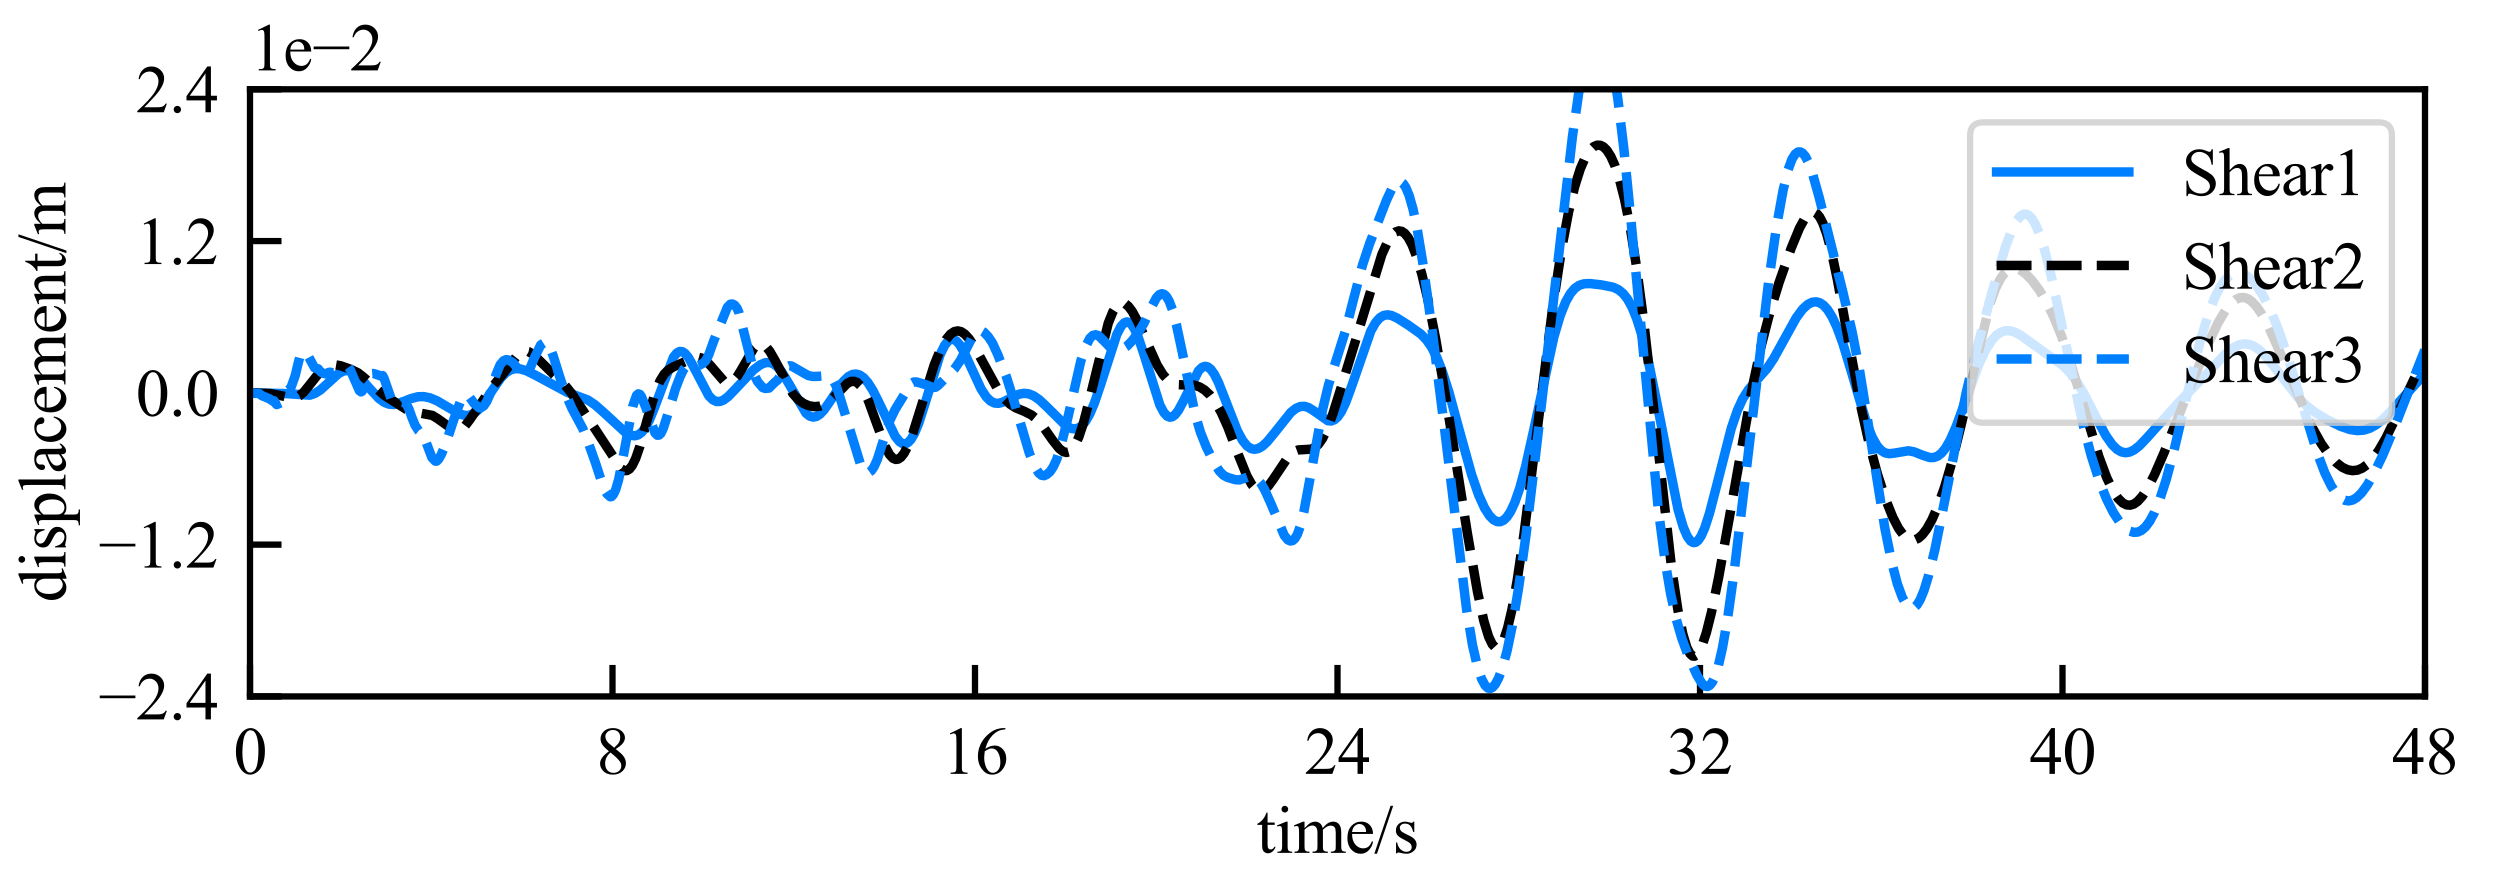 <?xml version="1.0" encoding="utf-8" standalone="no"?>
<!DOCTYPE svg PUBLIC "-//W3C//DTD SVG 1.1//EN"
  "http://www.w3.org/Graphics/SVG/1.1/DTD/svg11.dtd">
<svg xmlns:xlink="http://www.w3.org/1999/xlink" width="396.85pt" height="141.732pt" viewBox="0 0 396.85 141.732" xmlns="http://www.w3.org/2000/svg" version="1.1">
 <defs>
  <style type="text/css">*{stroke-linejoin: round; stroke-linecap: butt}</style>
 </defs>
 <g id="figure_1">
  <g id="patch_1">
   <path d="M 0 141.732 
L 396.85 141.732 
L 396.85 0 
L 0 0 
z
" style="fill: #ffffff"/>
  </g>
  <g id="axes_1">
   <g id="patch_2">
    <path d="M 39.685 110.551 
L 384.944 110.551 
L 384.944 14.173 
L 39.685 14.173 
z
" style="fill: #ffffff"/>
   </g>
   <g id="matplotlib.axis_1">
    <g id="xtick_1">
     <g id="line2d_1">
      <defs>
       <path id="m48080707bb" d="M 0 0 
L 0 -5 
" style="stroke: #000000"/>
      </defs>
      <g>
       <use xlink:href="#m48080707bb" x="39.685" y="110.551" style="stroke: #000000"/>
      </g>
     </g>
     <g id="text_1">
      <!-- 0 -->
      <g transform="translate(37.06 122.842) scale(0.105 -0.105)">
       <defs>
        <path id="TimesNewRomanPSMT-30" d="M 231 2094 
Q 231 2819 450 3342 
Q 669 3866 1031 4122 
Q 1313 4325 1613 4325 
Q 2100 4325 2488 3828 
Q 2972 3213 2972 2159 
Q 2972 1422 2759 906 
Q 2547 391 2217 158 
Q 1888 -75 1581 -75 
Q 975 -75 572 641 
Q 231 1244 231 2094 
z
M 844 2016 
Q 844 1141 1059 588 
Q 1238 122 1591 122 
Q 1759 122 1940 273 
Q 2122 425 2216 781 
Q 2359 1319 2359 2297 
Q 2359 3022 2209 3506 
Q 2097 3866 1919 4016 
Q 1791 4119 1609 4119 
Q 1397 4119 1231 3928 
Q 1006 3669 925 3112 
Q 844 2556 844 2016 
z
" transform="scale(0.016)"/>
       </defs>
       <use xlink:href="#TimesNewRomanPSMT-30"/>
      </g>
     </g>
    </g>
    <g id="xtick_2">
     <g id="line2d_2">
      <g>
       <use xlink:href="#m48080707bb" x="97.228" y="110.551" style="stroke: #000000"/>
      </g>
     </g>
     <g id="text_2">
      <!-- 8 -->
      <g transform="translate(94.603 122.842) scale(0.105 -0.105)">
       <defs>
        <path id="TimesNewRomanPSMT-38" d="M 1228 2134 
Q 725 2547 579 2797 
Q 434 3047 434 3316 
Q 434 3728 753 4026 
Q 1072 4325 1600 4325 
Q 2113 4325 2425 4047 
Q 2738 3769 2738 3413 
Q 2738 3175 2569 2928 
Q 2400 2681 1866 2347 
Q 2416 1922 2594 1678 
Q 2831 1359 2831 1006 
Q 2831 559 2490 242 
Q 2150 -75 1597 -75 
Q 994 -75 656 303 
Q 388 606 388 966 
Q 388 1247 577 1523 
Q 766 1800 1228 2134 
z
M 1719 2469 
Q 2094 2806 2194 3001 
Q 2294 3197 2294 3444 
Q 2294 3772 2109 3958 
Q 1925 4144 1606 4144 
Q 1288 4144 1088 3959 
Q 888 3775 888 3528 
Q 888 3366 970 3203 
Q 1053 3041 1206 2894 
L 1719 2469 
z
M 1375 2016 
Q 1116 1797 991 1539 
Q 866 1281 866 981 
Q 866 578 1086 336 
Q 1306 94 1647 94 
Q 1984 94 2187 284 
Q 2391 475 2391 747 
Q 2391 972 2272 1150 
Q 2050 1481 1375 2016 
z
" transform="scale(0.016)"/>
       </defs>
       <use xlink:href="#TimesNewRomanPSMT-38"/>
      </g>
     </g>
    </g>
    <g id="xtick_3">
     <g id="line2d_3">
      <g>
       <use xlink:href="#m48080707bb" x="154.771" y="110.551" style="stroke: #000000"/>
      </g>
     </g>
     <g id="text_3">
      <!-- 16 -->
      <g transform="translate(149.521 122.842) scale(0.105 -0.105)">
       <defs>
        <path id="TimesNewRomanPSMT-31" d="M 750 3822 
L 1781 4325 
L 1884 4325 
L 1884 747 
Q 1884 391 1914 303 
Q 1944 216 2037 169 
Q 2131 122 2419 116 
L 2419 0 
L 825 0 
L 825 116 
Q 1125 122 1212 167 
Q 1300 213 1334 289 
Q 1369 366 1369 747 
L 1369 3034 
Q 1369 3497 1338 3628 
Q 1316 3728 1258 3775 
Q 1200 3822 1119 3822 
Q 1003 3822 797 3725 
L 750 3822 
z
" transform="scale(0.016)"/>
        <path id="TimesNewRomanPSMT-36" d="M 2869 4325 
L 2869 4209 
Q 2456 4169 2195 4045 
Q 1934 3922 1679 3669 
Q 1425 3416 1258 3105 
Q 1091 2794 978 2366 
Q 1428 2675 1881 2675 
Q 2316 2675 2634 2325 
Q 2953 1975 2953 1425 
Q 2953 894 2631 456 
Q 2244 -75 1606 -75 
Q 1172 -75 869 213 
Q 275 772 275 1663 
Q 275 2231 503 2743 
Q 731 3256 1154 3653 
Q 1578 4050 1965 4187 
Q 2353 4325 2688 4325 
L 2869 4325 
z
M 925 2138 
Q 869 1716 869 1456 
Q 869 1156 980 804 
Q 1091 453 1309 247 
Q 1469 100 1697 100 
Q 1969 100 2183 356 
Q 2397 613 2397 1088 
Q 2397 1622 2184 2012 
Q 1972 2403 1581 2403 
Q 1463 2403 1327 2353 
Q 1191 2303 925 2138 
z
" transform="scale(0.016)"/>
       </defs>
       <use xlink:href="#TimesNewRomanPSMT-31"/>
       <use xlink:href="#TimesNewRomanPSMT-36" x="50"/>
      </g>
     </g>
    </g>
    <g id="xtick_4">
     <g id="line2d_4">
      <g>
       <use xlink:href="#m48080707bb" x="212.315" y="110.551" style="stroke: #000000"/>
      </g>
     </g>
     <g id="text_4">
      <!-- 24 -->
      <g transform="translate(207.065 122.842) scale(0.105 -0.105)">
       <defs>
        <path id="TimesNewRomanPSMT-32" d="M 2934 816 
L 2638 0 
L 138 0 
L 138 116 
Q 1241 1122 1691 1759 
Q 2141 2397 2141 2925 
Q 2141 3328 1894 3587 
Q 1647 3847 1303 3847 
Q 991 3847 742 3664 
Q 494 3481 375 3128 
L 259 3128 
Q 338 3706 661 4015 
Q 984 4325 1469 4325 
Q 1984 4325 2329 3994 
Q 2675 3663 2675 3213 
Q 2675 2891 2525 2569 
Q 2294 2063 1775 1497 
Q 997 647 803 472 
L 1909 472 
Q 2247 472 2383 497 
Q 2519 522 2628 598 
Q 2738 675 2819 816 
L 2934 816 
z
" transform="scale(0.016)"/>
        <path id="TimesNewRomanPSMT-34" d="M 2978 1563 
L 2978 1119 
L 2409 1119 
L 2409 0 
L 1894 0 
L 1894 1119 
L 100 1119 
L 100 1519 
L 2066 4325 
L 2409 4325 
L 2409 1563 
L 2978 1563 
z
M 1894 1563 
L 1894 3666 
L 406 1563 
L 1894 1563 
z
" transform="scale(0.016)"/>
       </defs>
       <use xlink:href="#TimesNewRomanPSMT-32"/>
       <use xlink:href="#TimesNewRomanPSMT-34" x="50"/>
      </g>
     </g>
    </g>
    <g id="xtick_5">
     <g id="line2d_5">
      <g>
       <use xlink:href="#m48080707bb" x="269.858" y="110.551" style="stroke: #000000"/>
      </g>
     </g>
     <g id="text_5">
      <!-- 32 -->
      <g transform="translate(264.608 122.842) scale(0.105 -0.105)">
       <defs>
        <path id="TimesNewRomanPSMT-33" d="M 325 3431 
Q 506 3859 782 4092 
Q 1059 4325 1472 4325 
Q 1981 4325 2253 3994 
Q 2459 3747 2459 3466 
Q 2459 3003 1878 2509 
Q 2269 2356 2469 2072 
Q 2669 1788 2669 1403 
Q 2669 853 2319 450 
Q 1863 -75 997 -75 
Q 569 -75 414 31 
Q 259 138 259 259 
Q 259 350 332 419 
Q 406 488 509 488 
Q 588 488 669 463 
Q 722 447 909 348 
Q 1097 250 1169 231 
Q 1284 197 1416 197 
Q 1734 197 1970 444 
Q 2206 691 2206 1028 
Q 2206 1275 2097 1509 
Q 2016 1684 1919 1775 
Q 1784 1900 1550 2001 
Q 1316 2103 1072 2103 
L 972 2103 
L 972 2197 
Q 1219 2228 1467 2375 
Q 1716 2522 1828 2728 
Q 1941 2934 1941 3181 
Q 1941 3503 1739 3701 
Q 1538 3900 1238 3900 
Q 753 3900 428 3381 
L 325 3431 
z
" transform="scale(0.016)"/>
       </defs>
       <use xlink:href="#TimesNewRomanPSMT-33"/>
       <use xlink:href="#TimesNewRomanPSMT-32" x="50"/>
      </g>
     </g>
    </g>
    <g id="xtick_6">
     <g id="line2d_6">
      <g>
       <use xlink:href="#m48080707bb" x="327.401" y="110.551" style="stroke: #000000"/>
      </g>
     </g>
     <g id="text_6">
      <!-- 40 -->
      <g transform="translate(322.151 122.842) scale(0.105 -0.105)">
       <use xlink:href="#TimesNewRomanPSMT-34"/>
       <use xlink:href="#TimesNewRomanPSMT-30" x="50"/>
      </g>
     </g>
    </g>
    <g id="xtick_7">
     <g id="line2d_7">
      <g>
       <use xlink:href="#m48080707bb" x="384.944" y="110.551" style="stroke: #000000"/>
      </g>
     </g>
     <g id="text_7">
      <!-- 48 -->
      <g transform="translate(379.694 122.842) scale(0.105 -0.105)">
       <use xlink:href="#TimesNewRomanPSMT-34"/>
       <use xlink:href="#TimesNewRomanPSMT-38" x="50"/>
      </g>
     </g>
    </g>
    <g id="text_8">
     <!-- time/s -->
     <g transform="translate(199.482 135.379) scale(0.105 -0.105)">
      <defs>
       <path id="TimesNewRomanPSMT-74" d="M 1031 3803 
L 1031 2863 
L 1700 2863 
L 1700 2644 
L 1031 2644 
L 1031 788 
Q 1031 509 1111 412 
Q 1191 316 1316 316 
Q 1419 316 1516 380 
Q 1613 444 1666 569 
L 1788 569 
Q 1678 263 1478 108 
Q 1278 -47 1066 -47 
Q 922 -47 784 33 
Q 647 113 581 261 
Q 516 409 516 719 
L 516 2644 
L 63 2644 
L 63 2747 
Q 234 2816 414 2980 
Q 594 3144 734 3369 
Q 806 3488 934 3803 
L 1031 3803 
z
" transform="scale(0.016)"/>
       <path id="TimesNewRomanPSMT-69" d="M 928 4444 
Q 1059 4444 1151 4351 
Q 1244 4259 1244 4128 
Q 1244 3997 1151 3903 
Q 1059 3809 928 3809 
Q 797 3809 703 3903 
Q 609 3997 609 4128 
Q 609 4259 701 4351 
Q 794 4444 928 4444 
z
M 1188 2947 
L 1188 647 
Q 1188 378 1227 289 
Q 1266 200 1342 156 
Q 1419 113 1622 113 
L 1622 0 
L 231 0 
L 231 113 
Q 441 113 512 153 
Q 584 194 626 287 
Q 669 381 669 647 
L 669 1750 
Q 669 2216 641 2353 
Q 619 2453 572 2492 
Q 525 2531 444 2531 
Q 356 2531 231 2484 
L 188 2597 
L 1050 2947 
L 1188 2947 
z
" transform="scale(0.016)"/>
       <path id="TimesNewRomanPSMT-6d" d="M 1050 2338 
Q 1363 2650 1419 2697 
Q 1559 2816 1721 2881 
Q 1884 2947 2044 2947 
Q 2313 2947 2506 2790 
Q 2700 2634 2766 2338 
Q 3088 2713 3309 2830 
Q 3531 2947 3766 2947 
Q 3994 2947 4170 2830 
Q 4347 2713 4450 2447 
Q 4519 2266 4519 1878 
L 4519 647 
Q 4519 378 4559 278 
Q 4591 209 4675 161 
Q 4759 113 4950 113 
L 4950 0 
L 3538 0 
L 3538 113 
L 3597 113 
Q 3781 113 3884 184 
Q 3956 234 3988 344 
Q 4000 397 4000 647 
L 4000 1878 
Q 4000 2228 3916 2372 
Q 3794 2572 3525 2572 
Q 3359 2572 3192 2489 
Q 3025 2406 2788 2181 
L 2781 2147 
L 2788 2013 
L 2788 647 
Q 2788 353 2820 281 
Q 2853 209 2943 161 
Q 3034 113 3253 113 
L 3253 0 
L 1806 0 
L 1806 113 
Q 2044 113 2133 169 
Q 2222 225 2256 338 
Q 2272 391 2272 647 
L 2272 1878 
Q 2272 2228 2169 2381 
Q 2031 2581 1784 2581 
Q 1616 2581 1450 2491 
Q 1191 2353 1050 2181 
L 1050 647 
Q 1050 366 1089 281 
Q 1128 197 1204 155 
Q 1281 113 1516 113 
L 1516 0 
L 100 0 
L 100 113 
Q 297 113 375 155 
Q 453 197 493 289 
Q 534 381 534 647 
L 534 1741 
Q 534 2213 506 2350 
Q 484 2453 437 2492 
Q 391 2531 309 2531 
Q 222 2531 100 2484 
L 53 2597 
L 916 2947 
L 1050 2947 
L 1050 2338 
z
" transform="scale(0.016)"/>
       <path id="TimesNewRomanPSMT-65" d="M 681 1784 
Q 678 1147 991 784 
Q 1303 422 1725 422 
Q 2006 422 2214 576 
Q 2422 731 2563 1106 
L 2659 1044 
Q 2594 616 2278 264 
Q 1963 -88 1488 -88 
Q 972 -88 605 314 
Q 238 716 238 1394 
Q 238 2128 614 2539 
Q 991 2950 1559 2950 
Q 2041 2950 2350 2633 
Q 2659 2316 2659 1784 
L 681 1784 
z
M 681 1966 
L 2006 1966 
Q 1991 2241 1941 2353 
Q 1863 2528 1708 2628 
Q 1553 2728 1384 2728 
Q 1125 2728 920 2526 
Q 716 2325 681 1966 
z
" transform="scale(0.016)"/>
       <path id="TimesNewRomanPSMT-2f" d="M 1794 4444 
L 259 -88 
L 9 -88 
L 1544 4444 
L 1794 4444 
z
" transform="scale(0.016)"/>
       <path id="TimesNewRomanPSMT-73" d="M 2050 2947 
L 2050 1972 
L 1947 1972 
Q 1828 2431 1642 2597 
Q 1456 2763 1169 2763 
Q 950 2763 815 2647 
Q 681 2531 681 2391 
Q 681 2216 781 2091 
Q 878 1963 1175 1819 
L 1631 1597 
Q 2266 1288 2266 781 
Q 2266 391 1970 151 
Q 1675 -88 1309 -88 
Q 1047 -88 709 6 
Q 606 38 541 38 
Q 469 38 428 -44 
L 325 -44 
L 325 978 
L 428 978 
Q 516 541 762 319 
Q 1009 97 1316 97 
Q 1531 97 1667 223 
Q 1803 350 1803 528 
Q 1803 744 1651 891 
Q 1500 1038 1047 1263 
Q 594 1488 453 1669 
Q 313 1847 313 2119 
Q 313 2472 555 2709 
Q 797 2947 1181 2947 
Q 1350 2947 1591 2875 
Q 1750 2828 1803 2828 
Q 1853 2828 1881 2850 
Q 1909 2872 1947 2947 
L 2050 2947 
z
" transform="scale(0.016)"/>
      </defs>
      <use xlink:href="#TimesNewRomanPSMT-74"/>
      <use xlink:href="#TimesNewRomanPSMT-69" x="27.783"/>
      <use xlink:href="#TimesNewRomanPSMT-6d" x="55.566"/>
      <use xlink:href="#TimesNewRomanPSMT-65" x="133.35"/>
      <use xlink:href="#TimesNewRomanPSMT-2f" x="177.734"/>
      <use xlink:href="#TimesNewRomanPSMT-73" x="205.518"/>
     </g>
    </g>
   </g>
   <g id="matplotlib.axis_2">
    <g id="ytick_1">
     <g id="line2d_8">
      <defs>
       <path id="mfbdaa15bed" d="M 0 0 
L 5 0 
" style="stroke: #000000"/>
      </defs>
      <g>
       <use xlink:href="#mfbdaa15bed" x="39.685" y="110.551" style="stroke: #000000"/>
      </g>
     </g>
     <g id="text_9">
      <!-- −2.4 -->
      <g transform="translate(15.639 114.196) scale(0.105 -0.105)">
       <defs>
        <path id="TimesNewRomanPSMT-2212" d="M 3484 2000 
L 116 2000 
L 116 2256 
L 3484 2256 
L 3484 2000 
z
" transform="scale(0.016)"/>
        <path id="TimesNewRomanPSMT-2e" d="M 800 606 
Q 947 606 1047 504 
Q 1147 403 1147 259 
Q 1147 116 1045 14 
Q 944 -88 800 -88 
Q 656 -88 554 14 
Q 453 116 453 259 
Q 453 406 554 506 
Q 656 606 800 606 
z
" transform="scale(0.016)"/>
       </defs>
       <use xlink:href="#TimesNewRomanPSMT-2212"/>
       <use xlink:href="#TimesNewRomanPSMT-32" x="56.396"/>
       <use xlink:href="#TimesNewRomanPSMT-2e" x="106.396"/>
       <use xlink:href="#TimesNewRomanPSMT-34" x="131.396"/>
      </g>
     </g>
    </g>
    <g id="ytick_2">
     <g id="line2d_9">
      <g>
       <use xlink:href="#mfbdaa15bed" x="39.685" y="86.457" style="stroke: #000000"/>
      </g>
     </g>
     <g id="text_10">
      <!-- −1.2 -->
      <g transform="translate(15.639 90.102) scale(0.105 -0.105)">
       <use xlink:href="#TimesNewRomanPSMT-2212"/>
       <use xlink:href="#TimesNewRomanPSMT-31" x="56.396"/>
       <use xlink:href="#TimesNewRomanPSMT-2e" x="106.396"/>
       <use xlink:href="#TimesNewRomanPSMT-32" x="131.396"/>
      </g>
     </g>
    </g>
    <g id="ytick_3">
     <g id="line2d_10">
      <g>
       <use xlink:href="#mfbdaa15bed" x="39.685" y="62.362" style="stroke: #000000"/>
      </g>
     </g>
     <g id="text_11">
      <!-- 0.0 -->
      <g transform="translate(21.56 66.008) scale(0.105 -0.105)">
       <use xlink:href="#TimesNewRomanPSMT-30"/>
       <use xlink:href="#TimesNewRomanPSMT-2e" x="50"/>
       <use xlink:href="#TimesNewRomanPSMT-30" x="75"/>
      </g>
     </g>
    </g>
    <g id="ytick_4">
     <g id="line2d_11">
      <g>
       <use xlink:href="#mfbdaa15bed" x="39.685" y="38.268" style="stroke: #000000"/>
      </g>
     </g>
     <g id="text_12">
      <!-- 1.2 -->
      <g transform="translate(21.56 41.913) scale(0.105 -0.105)">
       <use xlink:href="#TimesNewRomanPSMT-31"/>
       <use xlink:href="#TimesNewRomanPSMT-2e" x="50"/>
       <use xlink:href="#TimesNewRomanPSMT-32" x="75"/>
      </g>
     </g>
    </g>
    <g id="ytick_5">
     <g id="line2d_12">
      <g>
       <use xlink:href="#mfbdaa15bed" x="39.685" y="14.173" style="stroke: #000000"/>
      </g>
     </g>
     <g id="text_13">
      <!-- 2.4 -->
      <g transform="translate(21.56 17.819) scale(0.105 -0.105)">
       <use xlink:href="#TimesNewRomanPSMT-32"/>
       <use xlink:href="#TimesNewRomanPSMT-2e" x="50"/>
       <use xlink:href="#TimesNewRomanPSMT-34" x="75"/>
      </g>
     </g>
    </g>
    <g id="text_14">
     <!-- displacement/m -->
     <g transform="translate(10.393 95.604) rotate(-90) scale(0.105 -0.105)">
      <defs>
       <path id="TimesNewRomanPSMT-64" d="M 2222 322 
Q 2013 103 1813 7 
Q 1613 -88 1381 -88 
Q 913 -88 563 304 
Q 213 697 213 1313 
Q 213 1928 600 2439 
Q 988 2950 1597 2950 
Q 1975 2950 2222 2709 
L 2222 3238 
Q 2222 3728 2198 3840 
Q 2175 3953 2125 3993 
Q 2075 4034 2000 4034 
Q 1919 4034 1784 3984 
L 1744 4094 
L 2597 4444 
L 2738 4444 
L 2738 1134 
Q 2738 631 2761 520 
Q 2784 409 2836 365 
Q 2888 322 2956 322 
Q 3041 322 3181 375 
L 3216 266 
L 2366 -88 
L 2222 -88 
L 2222 322 
z
M 2222 541 
L 2222 2016 
Q 2203 2228 2109 2403 
Q 2016 2578 1861 2667 
Q 1706 2756 1559 2756 
Q 1284 2756 1069 2509 
Q 784 2184 784 1559 
Q 784 928 1059 592 
Q 1334 256 1672 256 
Q 1956 256 2222 541 
z
" transform="scale(0.016)"/>
       <path id="TimesNewRomanPSMT-70" d="M -6 2578 
L 875 2934 
L 994 2934 
L 994 2266 
Q 1216 2644 1439 2795 
Q 1663 2947 1909 2947 
Q 2341 2947 2628 2609 
Q 2981 2197 2981 1534 
Q 2981 794 2556 309 
Q 2206 -88 1675 -88 
Q 1444 -88 1275 -22 
Q 1150 25 994 166 
L 994 -706 
Q 994 -1000 1030 -1079 
Q 1066 -1159 1155 -1206 
Q 1244 -1253 1478 -1253 
L 1478 -1369 
L -22 -1369 
L -22 -1253 
L 56 -1253 
Q 228 -1256 350 -1188 
Q 409 -1153 442 -1076 
Q 475 -1000 475 -688 
L 475 2019 
Q 475 2297 450 2372 
Q 425 2447 370 2484 
Q 316 2522 222 2522 
Q 147 2522 31 2478 
L -6 2578 
z
M 994 2081 
L 994 1013 
Q 994 666 1022 556 
Q 1066 375 1236 237 
Q 1406 100 1666 100 
Q 1978 100 2172 344 
Q 2425 663 2425 1241 
Q 2425 1897 2138 2250 
Q 1938 2494 1663 2494 
Q 1513 2494 1366 2419 
Q 1253 2363 994 2081 
z
" transform="scale(0.016)"/>
       <path id="TimesNewRomanPSMT-6c" d="M 1184 4444 
L 1184 647 
Q 1184 378 1223 290 
Q 1263 203 1344 158 
Q 1425 113 1647 113 
L 1647 0 
L 244 0 
L 244 113 
Q 441 113 512 153 
Q 584 194 625 287 
Q 666 381 666 647 
L 666 3247 
Q 666 3731 644 3842 
Q 622 3953 573 3993 
Q 525 4034 450 4034 
Q 369 4034 244 3984 
L 191 4094 
L 1044 4444 
L 1184 4444 
z
" transform="scale(0.016)"/>
       <path id="TimesNewRomanPSMT-61" d="M 1822 413 
Q 1381 72 1269 19 
Q 1100 -59 909 -59 
Q 613 -59 420 144 
Q 228 347 228 678 
Q 228 888 322 1041 
Q 450 1253 767 1440 
Q 1084 1628 1822 1897 
L 1822 2009 
Q 1822 2438 1686 2597 
Q 1550 2756 1291 2756 
Q 1094 2756 978 2650 
Q 859 2544 859 2406 
L 866 2225 
Q 866 2081 792 2003 
Q 719 1925 600 1925 
Q 484 1925 411 2006 
Q 338 2088 338 2228 
Q 338 2497 613 2722 
Q 888 2947 1384 2947 
Q 1766 2947 2009 2819 
Q 2194 2722 2281 2516 
Q 2338 2381 2338 1966 
L 2338 994 
Q 2338 584 2353 492 
Q 2369 400 2405 369 
Q 2441 338 2488 338 
Q 2538 338 2575 359 
Q 2641 400 2828 588 
L 2828 413 
Q 2478 -56 2159 -56 
Q 2006 -56 1915 50 
Q 1825 156 1822 413 
z
M 1822 616 
L 1822 1706 
Q 1350 1519 1213 1441 
Q 966 1303 859 1153 
Q 753 1003 753 825 
Q 753 600 887 451 
Q 1022 303 1197 303 
Q 1434 303 1822 616 
z
" transform="scale(0.016)"/>
       <path id="TimesNewRomanPSMT-63" d="M 2631 1088 
Q 2516 522 2178 217 
Q 1841 -88 1431 -88 
Q 944 -88 581 321 
Q 219 731 219 1428 
Q 219 2103 620 2525 
Q 1022 2947 1584 2947 
Q 2006 2947 2278 2723 
Q 2550 2500 2550 2259 
Q 2550 2141 2473 2067 
Q 2397 1994 2259 1994 
Q 2075 1994 1981 2113 
Q 1928 2178 1911 2362 
Q 1894 2547 1784 2644 
Q 1675 2738 1481 2738 
Q 1169 2738 978 2506 
Q 725 2200 725 1697 
Q 725 1184 976 792 
Q 1228 400 1656 400 
Q 1963 400 2206 609 
Q 2378 753 2541 1131 
L 2631 1088 
z
" transform="scale(0.016)"/>
       <path id="TimesNewRomanPSMT-6e" d="M 1034 2341 
Q 1538 2947 1994 2947 
Q 2228 2947 2397 2830 
Q 2566 2713 2666 2444 
Q 2734 2256 2734 1869 
L 2734 647 
Q 2734 375 2778 278 
Q 2813 200 2889 156 
Q 2966 113 3172 113 
L 3172 0 
L 1756 0 
L 1756 113 
L 1816 113 
Q 2016 113 2095 173 
Q 2175 234 2206 353 
Q 2219 400 2219 647 
L 2219 1819 
Q 2219 2209 2117 2386 
Q 2016 2563 1775 2563 
Q 1403 2563 1034 2156 
L 1034 647 
Q 1034 356 1069 288 
Q 1113 197 1189 155 
Q 1266 113 1500 113 
L 1500 0 
L 84 0 
L 84 113 
L 147 113 
Q 366 113 442 223 
Q 519 334 519 647 
L 519 1709 
Q 519 2225 495 2337 
Q 472 2450 423 2490 
Q 375 2531 294 2531 
Q 206 2531 84 2484 
L 38 2597 
L 900 2947 
L 1034 2947 
L 1034 2341 
z
" transform="scale(0.016)"/>
      </defs>
      <use xlink:href="#TimesNewRomanPSMT-64"/>
      <use xlink:href="#TimesNewRomanPSMT-69" x="50"/>
      <use xlink:href="#TimesNewRomanPSMT-73" x="77.783"/>
      <use xlink:href="#TimesNewRomanPSMT-70" x="116.699"/>
      <use xlink:href="#TimesNewRomanPSMT-6c" x="166.699"/>
      <use xlink:href="#TimesNewRomanPSMT-61" x="194.482"/>
      <use xlink:href="#TimesNewRomanPSMT-63" x="238.867"/>
      <use xlink:href="#TimesNewRomanPSMT-65" x="283.252"/>
      <use xlink:href="#TimesNewRomanPSMT-6d" x="327.637"/>
      <use xlink:href="#TimesNewRomanPSMT-65" x="405.42"/>
      <use xlink:href="#TimesNewRomanPSMT-6e" x="449.805"/>
      <use xlink:href="#TimesNewRomanPSMT-74" x="499.805"/>
      <use xlink:href="#TimesNewRomanPSMT-2f" x="527.588"/>
      <use xlink:href="#TimesNewRomanPSMT-6d" x="555.371"/>
     </g>
    </g>
    <g id="text_15">
     <!-- 1e−2 -->
     <g transform="translate(39.685 11.173) scale(0.105 -0.105)">
      <use xlink:href="#TimesNewRomanPSMT-31"/>
      <use xlink:href="#TimesNewRomanPSMT-65" x="50"/>
      <use xlink:href="#TimesNewRomanPSMT-2212" x="94.385"/>
      <use xlink:href="#TimesNewRomanPSMT-32" x="150.781"/>
     </g>
    </g>
   </g>
   <g id="line2d_13">
    <path d="M 39.685 62.362 
L 45.259 62.471 
L 49.18 62.733 
L 50.007 62.445 
L 50.87 61.896 
L 51.985 60.888 
L 53.747 59.291 
L 54.502 58.906 
L 55.15 58.813 
L 55.761 58.943 
L 56.444 59.324 
L 57.272 60.057 
L 58.638 61.623 
L 60.149 63.252 
L 61.012 63.876 
L 61.767 64.163 
L 62.522 64.206 
L 63.386 64.013 
L 65.184 63.289 
L 66.335 62.981 
L 67.27 62.955 
L 68.241 63.154 
L 69.392 63.633 
L 70.974 64.564 
L 72.988 65.723 
L 73.851 65.955 
L 74.535 65.914 
L 75.182 65.65 
L 75.865 65.114 
L 76.656 64.191 
L 77.843 62.407 
L 79.462 60.035 
L 80.325 59.158 
L 81.08 58.699 
L 81.799 58.52 
L 82.591 58.563 
L 83.562 58.858 
L 84.928 59.53 
L 90.035 62.273 
L 93.308 63.49 
L 94.459 64.263 
L 95.862 65.498 
L 99.35 68.709 
L 100.177 69.111 
L 100.789 69.178 
L 101.328 69.021 
L 101.868 68.62 
L 102.443 67.894 
L 103.09 66.697 
L 103.918 64.648 
L 106.903 56.695 
L 107.442 56.033 
L 107.91 55.787 
L 108.305 55.821 
L 108.737 56.097 
L 109.276 56.751 
L 109.996 58.024 
L 112.513 62.83 
L 113.16 63.47 
L 113.736 63.733 
L 114.275 63.733 
L 114.851 63.506 
L 115.57 62.97 
L 116.685 61.821 
L 119.598 58.723 
L 120.677 57.912 
L 121.468 57.577 
L 122.116 57.534 
L 122.727 57.726 
L 123.338 58.166 
L 124.022 58.951 
L 124.885 60.326 
L 127.942 65.592 
L 128.553 66.066 
L 129.093 66.211 
L 129.596 66.114 
L 130.136 65.775 
L 130.819 65.052 
L 131.79 63.644 
L 133.876 60.542 
L 134.667 59.783 
L 135.315 59.44 
L 135.89 59.371 
L 136.465 59.53 
L 137.077 59.952 
L 137.76 60.718 
L 138.551 61.96 
L 139.594 64.049 
L 142.112 69.277 
L 142.795 70.115 
L 143.299 70.423 
L 143.73 70.446 
L 144.162 70.232 
L 144.629 69.727 
L 145.169 68.799 
L 145.852 67.146 
L 146.787 64.232 
L 149.233 56.302 
L 149.952 54.817 
L 150.528 54.106 
L 150.995 53.86 
L 151.391 53.882 
L 151.822 54.134 
L 152.326 54.699 
L 153.009 55.844 
L 154.052 58.108 
L 155.742 61.753 
L 156.57 63.016 
L 157.253 63.679 
L 157.864 63.978 
L 158.476 64.029 
L 159.159 63.856 
L 160.202 63.325 
L 161.712 62.587 
L 162.54 62.435 
L 163.295 62.519 
L 164.086 62.84 
L 164.985 63.459 
L 166.172 64.577 
L 169.229 67.6 
L 170.02 68.006 
L 170.632 68.089 
L 171.207 67.938 
L 171.747 67.56 
L 172.322 66.882 
L 172.969 65.762 
L 173.725 63.993 
L 174.732 61 
L 177.285 53.072 
L 177.968 51.777 
L 178.472 51.241 
L 178.868 51.095 
L 179.227 51.182 
L 179.623 51.516 
L 180.09 52.221 
L 180.702 53.594 
L 181.529 56.072 
L 184.118 64.296 
L 184.766 65.507 
L 185.269 66.051 
L 185.701 66.226 
L 186.096 66.155 
L 186.528 65.839 
L 187.067 65.139 
L 187.787 63.802 
L 190.268 58.842 
L 190.844 58.299 
L 191.311 58.148 
L 191.743 58.253 
L 192.21 58.63 
L 192.75 59.381 
L 193.433 60.744 
L 194.476 63.401 
L 196.418 68.39 
L 197.281 69.968 
L 197.965 70.795 
L 198.576 71.207 
L 199.152 71.326 
L 199.727 71.21 
L 200.374 70.839 
L 201.166 70.113 
L 202.28 68.757 
L 204.906 65.464 
L 205.733 64.812 
L 206.416 64.528 
L 207.064 64.497 
L 207.711 64.692 
L 208.502 65.184 
L 210.804 66.794 
L 211.343 66.826 
L 211.847 66.624 
L 212.351 66.171 
L 212.926 65.332 
L 213.609 63.909 
L 214.508 61.469 
L 217.601 52.55 
L 218.357 51.215 
L 219.004 50.47 
L 219.615 50.085 
L 220.227 49.969 
L 220.874 50.077 
L 221.737 50.465 
L 223.535 51.598 
L 225.549 53.031 
L 226.449 53.961 
L 227.24 55.098 
L 228.067 56.702 
L 228.966 58.979 
L 230.009 62.268 
L 231.627 68.238 
L 233.606 75.352 
L 234.72 78.573 
L 235.655 80.637 
L 236.447 81.877 
L 237.094 82.523 
L 237.67 82.804 
L 238.173 82.811 
L 238.677 82.583 
L 239.216 82.068 
L 239.791 81.195 
L 240.475 79.716 
L 241.266 77.412 
L 242.201 73.936 
L 243.424 68.451 
L 246.661 53.487 
L 247.668 50.085 
L 248.531 47.92 
L 249.286 46.587 
L 250.005 45.753 
L 250.689 45.287 
L 251.444 45.049 
L 252.379 45.01 
L 254.213 45.224 
L 256.083 45.594 
L 256.946 46.005 
L 257.666 46.603 
L 258.349 47.47 
L 259.068 48.77 
L 259.824 50.626 
L 260.651 53.272 
L 261.622 57.174 
L 262.845 63.097 
L 266.369 80.856 
L 267.196 83.663 
L 267.844 85.168 
L 268.383 85.903 
L 268.815 86.135 
L 269.174 86.084 
L 269.57 85.777 
L 270.038 85.087 
L 270.613 83.793 
L 271.368 81.467 
L 272.447 77.314 
L 274.821 67.994 
L 275.792 65.15 
L 276.655 63.27 
L 277.518 61.906 
L 278.597 60.648 
L 280.503 58.492 
L 281.582 56.87 
L 283.021 54.253 
L 285.143 50.427 
L 286.15 49.074 
L 286.977 48.321 
L 287.66 47.979 
L 288.272 47.906 
L 288.847 48.052 
L 289.458 48.447 
L 290.106 49.152 
L 290.825 50.294 
L 291.616 51.992 
L 292.551 54.557 
L 293.81 58.738 
L 296.328 67.243 
L 297.227 69.464 
L 297.982 70.784 
L 298.629 71.512 
L 299.241 71.889 
L 299.888 72.021 
L 300.679 71.935 
L 302.945 71.555 
L 303.844 71.725 
L 305.103 72.231 
L 306.29 72.627 
L 306.973 72.628 
L 307.584 72.404 
L 308.196 71.926 
L 308.843 71.121 
L 309.598 69.799 
L 310.534 67.665 
L 311.936 63.813 
L 314.13 57.833 
L 315.209 55.535 
L 316.108 54.101 
L 316.899 53.224 
L 317.619 52.728 
L 318.338 52.498 
L 319.057 52.503 
L 319.848 52.734 
L 320.855 53.278 
L 322.474 54.458 
L 325.171 56.394 
L 327.437 58.013 
L 328.552 59.118 
L 329.595 60.478 
L 330.746 62.371 
L 332.4 65.595 
L 334.27 69.127 
L 335.277 70.569 
L 336.068 71.348 
L 336.752 71.739 
L 337.399 71.865 
L 338.046 71.765 
L 338.766 71.42 
L 339.629 70.741 
L 340.816 69.493 
L 345.743 63.999 
L 349.843 59.82 
L 353.475 55.959 
L 354.59 55.129 
L 355.489 54.715 
L 356.28 54.577 
L 357.036 54.662 
L 357.827 54.982 
L 358.69 55.587 
L 359.697 56.585 
L 361.064 58.293 
L 364.732 63.044 
L 366.135 64.41 
L 367.609 65.537 
L 369.443 66.648 
L 371.565 67.684 
L 373.076 68.194 
L 374.227 68.356 
L 375.234 68.275 
L 376.205 67.97 
L 377.212 67.407 
L 378.327 66.507 
L 379.693 65.09 
L 384.908 59.341 
L 384.908 59.341 
" clip-path="url(#p059e25eb04)" style="fill: none; stroke: #0080ff; stroke-width: 1.5; stroke-linecap: square"/>
   </g>
   <g id="line2d_14">
    <path d="M 39.685 62.362 
L 42.922 62.47 
L 44.396 62.766 
L 46.195 63.142 
L 46.95 63.067 
L 47.561 62.8 
L 48.209 62.254 
L 49.072 61.196 
L 50.906 58.88 
L 51.697 58.255 
L 52.416 57.962 
L 53.136 57.9 
L 54.035 58.053 
L 55.617 58.604 
L 56.84 59.192 
L 57.703 59.868 
L 61.012 62.759 
L 64.788 65.169 
L 65.867 65.415 
L 68.636 65.944 
L 69.464 66.453 
L 72.125 68.349 
L 72.7 68.353 
L 73.24 68.122 
L 73.815 67.619 
L 74.571 66.626 
L 78.059 61.547 
L 79.929 59.252 
L 82.195 56.304 
L 82.842 55.85 
L 83.382 55.724 
L 83.921 55.829 
L 84.533 56.191 
L 85.396 56.993 
L 87.949 59.489 
L 89.64 61.081 
L 90.791 62.525 
L 92.553 65.176 
L 98.631 74.441 
L 99.134 74.711 
L 99.53 74.696 
L 99.925 74.451 
L 100.357 73.903 
L 100.897 72.806 
L 101.58 70.831 
L 102.731 66.653 
L 103.989 62.36 
L 104.745 60.507 
L 105.428 59.388 
L 106.075 58.729 
L 106.867 58.25 
L 110.175 56.787 
L 110.859 56.71 
L 111.47 56.873 
L 112.081 57.283 
L 112.837 58.091 
L 114.959 60.55 
L 115.498 60.776 
L 115.966 60.732 
L 116.433 60.453 
L 116.973 59.85 
L 117.692 58.674 
L 119.67 55.24 
L 120.245 54.742 
L 120.713 54.608 
L 121.145 54.706 
L 121.612 55.044 
L 122.188 55.753 
L 122.979 57.122 
L 125.856 62.477 
L 126.719 63.437 
L 127.546 64.042 
L 128.409 64.408 
L 129.308 64.554 
L 130.172 64.467 
L 130.963 64.164 
L 131.79 63.596 
L 132.761 62.632 
L 134.487 60.867 
L 135.099 60.557 
L 135.602 60.532 
L 136.07 60.733 
L 136.573 61.211 
L 137.149 62.096 
L 137.868 63.663 
L 138.947 66.65 
L 140.493 70.851 
L 141.213 72.172 
L 141.752 72.748 
L 142.184 72.93 
L 142.579 72.878 
L 143.011 72.585 
L 143.514 71.948 
L 144.126 70.783 
L 144.917 68.743 
L 146.104 64.957 
L 148.298 57.916 
L 149.305 55.456 
L 150.168 53.905 
L 150.887 53.041 
L 151.499 52.633 
L 152.038 52.525 
L 152.578 52.653 
L 153.153 53.035 
L 153.836 53.778 
L 154.735 55.123 
L 156.102 57.633 
L 158.404 61.844 
L 159.447 63.285 
L 160.346 64.168 
L 161.245 64.741 
L 162.648 65.32 
L 163.762 65.889 
L 164.626 66.596 
L 165.525 67.636 
L 167.071 69.855 
L 168.15 71.212 
L 168.797 71.703 
L 169.301 71.826 
L 169.733 71.708 
L 170.164 71.359 
L 170.668 70.637 
L 171.243 69.389 
L 171.962 67.23 
L 172.897 63.625 
L 175.918 51.32 
L 176.638 49.531 
L 177.249 48.566 
L 177.753 48.157 
L 178.184 48.069 
L 178.616 48.206 
L 179.119 48.619 
L 179.731 49.433 
L 180.558 50.951 
L 181.853 53.878 
L 183.687 57.945 
L 184.622 59.475 
L 185.413 60.358 
L 186.132 60.836 
L 186.888 61.064 
L 187.859 61.099 
L 189.549 61.139 
L 190.412 61.415 
L 191.239 61.926 
L 192.067 62.705 
L 192.93 63.838 
L 193.829 65.408 
L 194.872 67.724 
L 196.454 71.883 
L 197.929 75.536 
L 198.72 76.946 
L 199.331 77.629 
L 199.835 77.893 
L 200.302 77.895 
L 200.77 77.675 
L 201.345 77.137 
L 202.101 76.094 
L 204.69 72.225 
L 205.409 71.67 
L 206.093 71.42 
L 206.92 71.373 
L 208.143 71.3 
L 208.754 71.012 
L 209.329 70.481 
L 209.941 69.598 
L 210.66 68.134 
L 211.559 65.752 
L 212.962 61.303 
L 219.364 40.372 
L 220.263 38.404 
L 220.982 37.322 
L 221.557 36.812 
L 222.061 36.644 
L 222.528 36.73 
L 222.996 37.052 
L 223.535 37.721 
L 224.147 38.861 
L 224.866 40.711 
L 225.693 43.484 
L 226.664 47.549 
L 227.887 53.717 
L 229.542 63.319 
L 232.922 84.605 
L 234.541 93.973 
L 235.548 98.585 
L 236.303 101.067 
L 236.878 102.268 
L 237.31 102.734 
L 237.67 102.823 
L 237.993 102.666 
L 238.353 102.226 
L 238.784 101.333 
L 239.324 99.673 
L 240.007 96.759 
L 240.834 92.167 
L 241.913 84.806 
L 243.568 71.76 
L 246.517 48.496 
L 247.883 39.556 
L 248.998 33.643 
L 249.969 29.601 
L 250.868 26.772 
L 251.66 24.97 
L 252.379 23.854 
L 252.99 23.276 
L 253.53 23.044 
L 254.033 23.062 
L 254.537 23.312 
L 255.076 23.847 
L 255.688 24.803 
L 256.335 26.245 
L 257.054 28.399 
L 257.882 31.639 
L 258.781 36.133 
L 259.752 42.159 
L 260.867 50.522 
L 262.341 63.436 
L 265.326 89.955 
L 266.333 96.729 
L 267.124 100.634 
L 267.772 102.777 
L 268.275 103.766 
L 268.671 104.131 
L 268.995 104.169 
L 269.318 103.983 
L 269.714 103.469 
L 270.217 102.399 
L 270.865 100.43 
L 271.692 97.134 
L 272.843 91.525 
L 274.605 81.666 
L 278.237 61.163 
L 279.64 54.643 
L 280.935 49.639 
L 282.409 44.852 
L 284.315 39.44 
L 285.646 36.212 
L 286.509 34.647 
L 287.121 33.935 
L 287.624 33.664 
L 288.02 33.68 
L 288.415 33.917 
L 288.847 34.439 
L 289.35 35.407 
L 289.962 37.096 
L 290.717 39.912 
L 291.688 44.496 
L 293.307 53.43 
L 295.321 64.204 
L 296.687 70.293 
L 298.018 75.235 
L 299.313 79.238 
L 300.464 82.121 
L 301.399 83.914 
L 302.19 84.978 
L 302.837 85.513 
L 303.413 85.724 
L 303.952 85.698 
L 304.528 85.435 
L 305.139 84.903 
L 305.858 83.961 
L 306.685 82.484 
L 307.62 80.346 
L 308.699 77.288 
L 309.886 73.215 
L 311.289 67.545 
L 315.82 48.441 
L 316.755 45.833 
L 317.547 44.24 
L 318.23 43.314 
L 318.877 42.796 
L 319.489 42.593 
L 320.1 42.631 
L 320.783 42.911 
L 321.575 43.489 
L 322.546 44.491 
L 323.661 45.973 
L 324.847 47.937 
L 326.034 50.356 
L 327.257 53.382 
L 328.624 57.391 
L 330.53 63.756 
L 333.155 72.422 
L 334.414 75.806 
L 335.421 77.902 
L 336.248 79.143 
L 336.967 79.84 
L 337.579 80.145 
L 338.154 80.192 
L 338.73 80.01 
L 339.341 79.578 
L 340.06 78.781 
L 340.924 77.461 
L 342.003 75.365 
L 343.513 71.884 
L 347.181 62.637 
L 350.49 54.624 
L 352.109 51.226 
L 353.259 49.285 
L 354.159 48.161 
L 354.914 47.536 
L 355.597 47.247 
L 356.208 47.222 
L 356.82 47.419 
L 357.467 47.865 
L 358.222 48.677 
L 359.086 49.952 
L 360.165 51.976 
L 361.603 55.197 
L 367.034 67.848 
L 368.472 70.41 
L 369.731 72.213 
L 370.846 73.432 
L 371.817 74.179 
L 372.68 74.579 
L 373.471 74.714 
L 374.227 74.624 
L 374.982 74.312 
L 375.773 73.744 
L 376.636 72.844 
L 377.607 71.499 
L 378.758 69.503 
L 380.269 66.394 
L 384.584 57.232 
L 384.908 56.667 
L 384.908 56.667 
" clip-path="url(#p059e25eb04)" style="fill: none; stroke-dasharray: 5.55,2.4; stroke-dashoffset: 0; stroke: #000000; stroke-width: 1.5"/>
   </g>
   <g id="line2d_15">
    <path d="M 39.685 62.362 
L 41.16 62.477 
L 41.483 62.753 
L 41.807 62.915 
L 42.131 63.031 
L 42.526 63.212 
L 42.778 63.3 
L 43.245 63.642 
L 43.461 63.603 
L 43.677 63.953 
L 43.929 64.226 
L 44.504 63.972 
L 44.648 63.904 
L 44.9 63.384 
L 45.619 62.008 
L 45.871 61.815 
L 46.123 61.675 
L 46.338 61.104 
L 46.878 59.576 
L 47.166 58.316 
L 47.597 56.623 
L 47.957 55.932 
L 48.137 55.912 
L 48.856 56.384 
L 49.935 58.389 
L 50.151 58.471 
L 50.51 58.552 
L 50.834 58.951 
L 51.122 59.181 
L 51.589 59.324 
L 51.841 59.388 
L 52.165 59.116 
L 52.416 59.086 
L 52.812 59.202 
L 53.603 58.699 
L 54.394 58.543 
L 54.79 58.374 
L 55.294 58.269 
L 55.617 58.719 
L 56.013 59.655 
L 57.056 62.024 
L 57.308 62.208 
L 57.487 62.1 
L 57.739 61.601 
L 58.566 59.65 
L 58.926 59.318 
L 59.286 59.29 
L 59.897 59.481 
L 60.329 59.659 
L 60.724 59.617 
L 60.94 59.981 
L 61.551 61.752 
L 62.271 63.796 
L 62.63 64.098 
L 63.134 64.334 
L 63.422 64.104 
L 63.817 63.831 
L 64.141 63.892 
L 64.5 64.163 
L 64.896 64.891 
L 65.364 66.214 
L 65.867 67.463 
L 66.443 68.366 
L 67.126 68.906 
L 67.45 69.711 
L 68.564 72.644 
L 69.104 73.202 
L 69.32 73.2 
L 69.643 72.871 
L 70.039 72.173 
L 70.758 70.445 
L 71.909 66.98 
L 72.521 65.196 
L 73.312 63.177 
L 73.635 62.843 
L 74.139 62.711 
L 74.427 62.88 
L 74.75 63.329 
L 75.254 64.039 
L 75.721 64.439 
L 76.081 64.755 
L 76.405 64.677 
L 76.8 64.423 
L 77.268 63.728 
L 77.735 62.645 
L 78.778 59.373 
L 79.39 57.907 
L 79.929 57.267 
L 80.361 57.087 
L 80.72 57.142 
L 81.476 57.603 
L 81.943 58.219 
L 82.878 59.6 
L 83.13 59.63 
L 83.418 59.383 
L 84.173 58.375 
L 84.748 56.973 
L 85.827 54.763 
L 86.619 54.266 
L 86.834 54.436 
L 87.374 55.34 
L 87.841 56.572 
L 88.812 59.711 
L 89.676 62.274 
L 90.791 64.835 
L 92.517 68.051 
L 93.272 69.95 
L 94.531 73.49 
L 95.897 77.696 
L 96.365 78.411 
L 96.869 78.857 
L 97.084 78.819 
L 97.372 78.489 
L 97.732 77.726 
L 98.199 76.142 
L 98.739 73.456 
L 100.429 64.537 
L 101.04 62.771 
L 101.328 62.522 
L 101.58 62.606 
L 101.832 62.969 
L 102.443 64.507 
L 103.989 68.751 
L 104.349 69.088 
L 104.637 69.057 
L 104.925 68.769 
L 105.284 67.995 
L 105.968 65.884 
L 107.226 61.691 
L 107.982 59.733 
L 108.485 58.694 
L 108.917 58.167 
L 109.528 57.827 
L 109.888 57.902 
L 110.607 58.103 
L 111.11 57.938 
L 111.65 57.622 
L 112.01 57.267 
L 112.477 56.387 
L 113.304 54.091 
L 115.462 48.778 
L 115.93 48.295 
L 116.253 48.255 
L 116.613 48.435 
L 117.009 48.926 
L 117.296 49.619 
L 117.8 51.606 
L 119.886 59.827 
L 120.281 60.611 
L 121.073 61.524 
L 121.468 61.667 
L 122.08 61.603 
L 122.547 61.124 
L 123.051 60.641 
L 123.41 60.354 
L 124.022 59.423 
L 124.813 58.287 
L 125.316 58.059 
L 125.64 58.095 
L 127.69 59.274 
L 128.301 59.614 
L 128.913 59.747 
L 129.776 59.745 
L 130.819 59.668 
L 131.394 59.832 
L 131.898 60.049 
L 132.329 60.482 
L 132.725 61.26 
L 133.301 62.954 
L 136.609 73.756 
L 137.185 74.783 
L 137.58 75.058 
L 137.868 75.026 
L 138.336 74.697 
L 138.731 74.124 
L 139.271 72.93 
L 140.386 69.406 
L 141.249 66.744 
L 142.112 64.969 
L 144.629 60.876 
L 145.061 60.639 
L 145.493 60.634 
L 146.967 61.069 
L 148.118 61.509 
L 148.514 61.469 
L 148.945 61.155 
L 151.499 58.594 
L 152.47 57.182 
L 153.261 55.631 
L 154.304 53.603 
L 154.915 52.835 
L 155.419 52.522 
L 155.85 52.525 
L 156.21 52.738 
L 156.893 53.47 
L 157.541 54.442 
L 158.368 56.248 
L 159.77 59.849 
L 160.741 62.972 
L 163.403 71.949 
L 164.266 74.063 
L 164.913 75.11 
L 165.345 75.45 
L 165.741 75.507 
L 166.172 75.315 
L 166.676 74.872 
L 167.179 74.134 
L 167.755 72.887 
L 168.402 70.838 
L 169.337 67.066 
L 171.567 57.306 
L 172.358 54.972 
L 173.005 53.692 
L 173.473 53.244 
L 173.904 53.138 
L 174.3 53.251 
L 174.768 53.646 
L 176.386 55.301 
L 176.997 55.543 
L 177.609 55.555 
L 178.256 55.337 
L 178.904 54.939 
L 179.695 54.128 
L 180.666 52.865 
L 181.637 51.223 
L 182.716 48.876 
L 183.543 47.313 
L 184.046 46.762 
L 184.442 46.621 
L 184.802 46.728 
L 185.161 47.069 
L 185.593 47.796 
L 186.096 49.143 
L 186.744 51.547 
L 187.679 55.948 
L 189.729 65.788 
L 190.556 68.608 
L 191.455 70.869 
L 192.714 73.424 
L 193.577 74.792 
L 194.224 75.446 
L 194.872 75.789 
L 196.095 76.145 
L 196.742 76.185 
L 197.317 75.995 
L 198.504 75.574 
L 199.008 75.651 
L 199.511 75.976 
L 200.123 76.67 
L 200.77 77.777 
L 201.741 79.933 
L 203.863 84.995 
L 204.438 85.694 
L 204.834 85.882 
L 205.194 85.809 
L 205.553 85.482 
L 205.949 84.81 
L 206.416 83.505 
L 206.992 81.141 
L 207.891 76.279 
L 209.905 65.202 
L 210.876 61.151 
L 211.883 57.88 
L 213.609 52.411 
L 214.796 47.736 
L 216.271 42.11 
L 217.421 38.639 
L 220.083 31.798 
L 221.018 29.806 
L 221.593 29.069 
L 222.025 28.824 
L 222.385 28.869 
L 222.744 29.141 
L 223.176 29.792 
L 223.679 31.013 
L 224.291 33.148 
L 224.974 36.384 
L 225.873 41.838 
L 227.312 52.217 
L 229.47 69.375 
L 232.814 96.797 
L 233.749 102.417 
L 234.505 105.72 
L 235.188 107.768 
L 235.763 108.827 
L 236.195 109.227 
L 236.555 109.293 
L 236.914 109.126 
L 237.346 108.643 
L 237.885 107.641 
L 238.497 106.002 
L 239.216 103.369 
L 240.043 99.423 
L 241.086 93.196 
L 242.237 84.937 
L 243.783 72.027 
L 249.61 21.666 
L 250.904 12.686 
L 251.804 7.854 
L 252.487 5.257 
L 253.026 4.003 
L 253.422 3.549 
L 253.746 3.475 
L 254.033 3.641 
L 254.393 4.149 
L 254.825 5.188 
L 255.364 7.149 
L 256.011 10.392 
L 256.839 15.858 
L 257.774 23.628 
L 258.889 34.849 
L 263.204 80.512 
L 264.283 88.845 
L 265.182 94.208 
L 266.081 98.276 
L 266.981 101.365 
L 268.06 104.284 
L 269.39 107.221 
L 270.181 108.507 
L 270.649 108.913 
L 271.045 108.982 
L 271.404 108.799 
L 271.8 108.311 
L 272.231 107.407 
L 272.771 105.703 
L 273.418 102.872 
L 274.245 98.138 
L 275.252 90.956 
L 276.799 78.092 
L 280.755 44.694 
L 282.014 35.903 
L 283.057 30.153 
L 283.848 26.935 
L 284.459 25.267 
L 284.963 24.463 
L 285.394 24.139 
L 285.754 24.104 
L 286.15 24.311 
L 286.581 24.82 
L 287.085 25.817 
L 287.768 27.746 
L 288.775 31.325 
L 292.479 46.118 
L 293.99 52.618 
L 295.141 58.51 
L 296.471 66.733 
L 299.205 83.87 
L 300.32 89.382 
L 301.183 92.671 
L 301.974 94.846 
L 302.585 95.919 
L 303.089 96.387 
L 303.52 96.519 
L 303.88 96.408 
L 304.312 96.015 
L 304.815 95.186 
L 305.427 93.689 
L 306.146 91.335 
L 307.153 87.205 
L 308.484 80.587 
L 312.08 62.484 
L 313.698 55.681 
L 316.18 46.509 
L 318.266 39.432 
L 319.309 36.617 
L 320.1 35.073 
L 320.712 34.317 
L 321.215 34.013 
L 321.647 33.992 
L 322.078 34.2 
L 322.546 34.685 
L 323.085 35.574 
L 323.733 37.087 
L 324.524 39.541 
L 325.531 43.46 
L 326.933 49.911 
L 330.602 67.167 
L 331.968 72.356 
L 333.227 76.287 
L 334.378 79.187 
L 335.457 81.339 
L 336.464 82.868 
L 337.327 83.802 
L 338.082 84.314 
L 338.73 84.507 
L 339.341 84.463 
L 339.953 84.182 
L 340.564 83.649 
L 341.247 82.738 
L 342.003 81.333 
L 342.866 79.217 
L 343.873 76.1 
L 345.095 71.534 
L 347.073 63.13 
L 349.195 54.422 
L 350.454 50.172 
L 351.497 47.395 
L 352.396 45.591 
L 353.223 44.41 
L 353.943 43.739 
L 354.626 43.388 
L 355.273 43.293 
L 355.957 43.424 
L 356.676 43.8 
L 357.467 44.477 
L 358.33 45.514 
L 359.301 47.039 
L 360.38 49.173 
L 361.567 52.037 
L 362.934 55.941 
L 364.804 62.033 
L 367.789 71.761 
L 369.048 75.077 
L 370.055 77.137 
L 370.882 78.369 
L 371.601 79.08 
L 372.249 79.431 
L 372.86 79.515 
L 373.471 79.368 
L 374.119 78.976 
L 374.874 78.24 
L 375.773 77.019 
L 376.852 75.148 
L 378.219 72.301 
L 380.089 67.842 
L 384.908 55.557 
L 384.908 55.557 
" clip-path="url(#p059e25eb04)" style="fill: none; stroke-dasharray: 5.55,2.4; stroke-dashoffset: 0; stroke: #0080ff; stroke-width: 1.5"/>
   </g>
   <g id="patch_3">
    <path d="M 39.685 110.551 
L 39.685 14.173 
" style="fill: none; stroke: #000000; stroke-linejoin: miter; stroke-linecap: square"/>
   </g>
   <g id="patch_4">
    <path d="M 384.944 110.551 
L 384.944 14.173 
" style="fill: none; stroke: #000000; stroke-linejoin: miter; stroke-linecap: square"/>
   </g>
   <g id="patch_5">
    <path d="M 39.685 110.551 
L 384.944 110.551 
" style="fill: none; stroke: #000000; stroke-linejoin: miter; stroke-linecap: square"/>
   </g>
   <g id="patch_6">
    <path d="M 39.685 14.173 
L 384.944 14.173 
" style="fill: none; stroke: #000000; stroke-linejoin: miter; stroke-linecap: square"/>
   </g>
   <g id="legend_1">
    <g id="patch_7">
     <path d="M 314.837 67.111 
L 377.594 67.111 
Q 379.694 67.111 379.694 65.011 
L 379.694 21.523 
Q 379.694 19.423 377.594 19.423 
L 314.837 19.423 
Q 312.737 19.423 312.737 21.523 
L 312.737 65.011 
Q 312.737 67.111 314.837 67.111 
z
" style="fill: #ffffff; opacity: 0.8; stroke: #cccccc; stroke-linejoin: miter"/>
    </g>
    <g id="line2d_16">
     <path d="M 316.937 27.298 
L 327.437 27.298 
L 337.937 27.298 
" style="fill: none; stroke: #0080ff; stroke-width: 1.5; stroke-linecap: square"/>
    </g>
    <g id="text_16">
     <!-- Shear1 -->
     <g transform="translate(346.337 30.973) scale(0.105 -0.105)">
      <defs>
       <path id="TimesNewRomanPSMT-53" d="M 2934 4334 
L 2934 2869 
L 2819 2869 
Q 2763 3291 2617 3541 
Q 2472 3791 2203 3937 
Q 1934 4084 1647 4084 
Q 1322 4084 1109 3886 
Q 897 3688 897 3434 
Q 897 3241 1031 3081 
Q 1225 2847 1953 2456 
Q 2547 2138 2764 1967 
Q 2981 1797 3098 1565 
Q 3216 1334 3216 1081 
Q 3216 600 2842 251 
Q 2469 -97 1881 -97 
Q 1697 -97 1534 -69 
Q 1438 -53 1133 45 
Q 828 144 747 144 
Q 669 144 623 97 
Q 578 50 556 -97 
L 441 -97 
L 441 1356 
L 556 1356 
Q 638 900 775 673 
Q 913 447 1195 297 
Q 1478 147 1816 147 
Q 2206 147 2432 353 
Q 2659 559 2659 841 
Q 2659 997 2573 1156 
Q 2488 1316 2306 1453 
Q 2184 1547 1640 1851 
Q 1097 2156 867 2337 
Q 638 2519 519 2737 
Q 400 2956 400 3219 
Q 400 3675 750 4004 
Q 1100 4334 1641 4334 
Q 1978 4334 2356 4169 
Q 2531 4091 2603 4091 
Q 2684 4091 2736 4139 
Q 2788 4188 2819 4334 
L 2934 4334 
z
" transform="scale(0.016)"/>
       <path id="TimesNewRomanPSMT-68" d="M 1041 4444 
L 1041 2350 
Q 1388 2731 1591 2839 
Q 1794 2947 1997 2947 
Q 2241 2947 2416 2812 
Q 2591 2678 2675 2391 
Q 2734 2191 2734 1659 
L 2734 647 
Q 2734 375 2778 275 
Q 2809 200 2884 156 
Q 2959 113 3159 113 
L 3159 0 
L 1753 0 
L 1753 113 
L 1819 113 
Q 2019 113 2097 173 
Q 2175 234 2206 353 
Q 2216 403 2216 647 
L 2216 1659 
Q 2216 2128 2167 2275 
Q 2119 2422 2012 2495 
Q 1906 2569 1756 2569 
Q 1603 2569 1437 2487 
Q 1272 2406 1041 2159 
L 1041 647 
Q 1041 353 1073 281 
Q 1106 209 1195 161 
Q 1284 113 1503 113 
L 1503 0 
L 84 0 
L 84 113 
Q 275 113 384 172 
Q 447 203 484 290 
Q 522 378 522 647 
L 522 3238 
Q 522 3728 498 3840 
Q 475 3953 426 3993 
Q 378 4034 297 4034 
Q 231 4034 84 3984 
L 41 4094 
L 897 4444 
L 1041 4444 
z
" transform="scale(0.016)"/>
       <path id="TimesNewRomanPSMT-72" d="M 1038 2947 
L 1038 2303 
Q 1397 2947 1775 2947 
Q 1947 2947 2059 2842 
Q 2172 2738 2172 2600 
Q 2172 2478 2090 2393 
Q 2009 2309 1897 2309 
Q 1788 2309 1652 2417 
Q 1516 2525 1450 2525 
Q 1394 2525 1328 2463 
Q 1188 2334 1038 2041 
L 1038 669 
Q 1038 431 1097 309 
Q 1138 225 1241 169 
Q 1344 113 1538 113 
L 1538 0 
L 72 0 
L 72 113 
Q 291 113 397 181 
Q 475 231 506 341 
Q 522 394 522 644 
L 522 1753 
Q 522 2253 501 2348 
Q 481 2444 426 2487 
Q 372 2531 291 2531 
Q 194 2531 72 2484 
L 41 2597 
L 906 2947 
L 1038 2947 
z
" transform="scale(0.016)"/>
      </defs>
      <use xlink:href="#TimesNewRomanPSMT-53"/>
      <use xlink:href="#TimesNewRomanPSMT-68" x="55.615"/>
      <use xlink:href="#TimesNewRomanPSMT-65" x="105.615"/>
      <use xlink:href="#TimesNewRomanPSMT-61" x="150"/>
      <use xlink:href="#TimesNewRomanPSMT-72" x="194.385"/>
      <use xlink:href="#TimesNewRomanPSMT-31" x="227.686"/>
     </g>
    </g>
    <g id="line2d_17">
     <path d="M 316.937 42.144 
L 327.437 42.144 
L 337.937 42.144 
" style="fill: none; stroke-dasharray: 5.55,2.4; stroke-dashoffset: 0; stroke: #000000; stroke-width: 1.5"/>
    </g>
    <g id="text_17">
     <!-- Shear2 -->
     <g transform="translate(346.337 45.819) scale(0.105 -0.105)">
      <use xlink:href="#TimesNewRomanPSMT-53"/>
      <use xlink:href="#TimesNewRomanPSMT-68" x="55.615"/>
      <use xlink:href="#TimesNewRomanPSMT-65" x="105.615"/>
      <use xlink:href="#TimesNewRomanPSMT-61" x="150"/>
      <use xlink:href="#TimesNewRomanPSMT-72" x="194.385"/>
      <use xlink:href="#TimesNewRomanPSMT-32" x="227.686"/>
     </g>
    </g>
    <g id="line2d_18">
     <path d="M 316.937 56.99 
L 327.437 56.99 
L 337.937 56.99 
" style="fill: none; stroke-dasharray: 5.55,2.4; stroke-dashoffset: 0; stroke: #0080ff; stroke-width: 1.5"/>
    </g>
    <g id="text_18">
     <!-- Shear3 -->
     <g transform="translate(346.337 60.665) scale(0.105 -0.105)">
      <use xlink:href="#TimesNewRomanPSMT-53"/>
      <use xlink:href="#TimesNewRomanPSMT-68" x="55.615"/>
      <use xlink:href="#TimesNewRomanPSMT-65" x="105.615"/>
      <use xlink:href="#TimesNewRomanPSMT-61" x="150"/>
      <use xlink:href="#TimesNewRomanPSMT-72" x="194.385"/>
      <use xlink:href="#TimesNewRomanPSMT-33" x="227.686"/>
     </g>
    </g>
   </g>
  </g>
 </g>
 <defs>
  <clipPath id="p059e25eb04">
   <rect x="39.685" y="14.173" width="345.259" height="96.378"/>
  </clipPath>
 </defs>
</svg>
